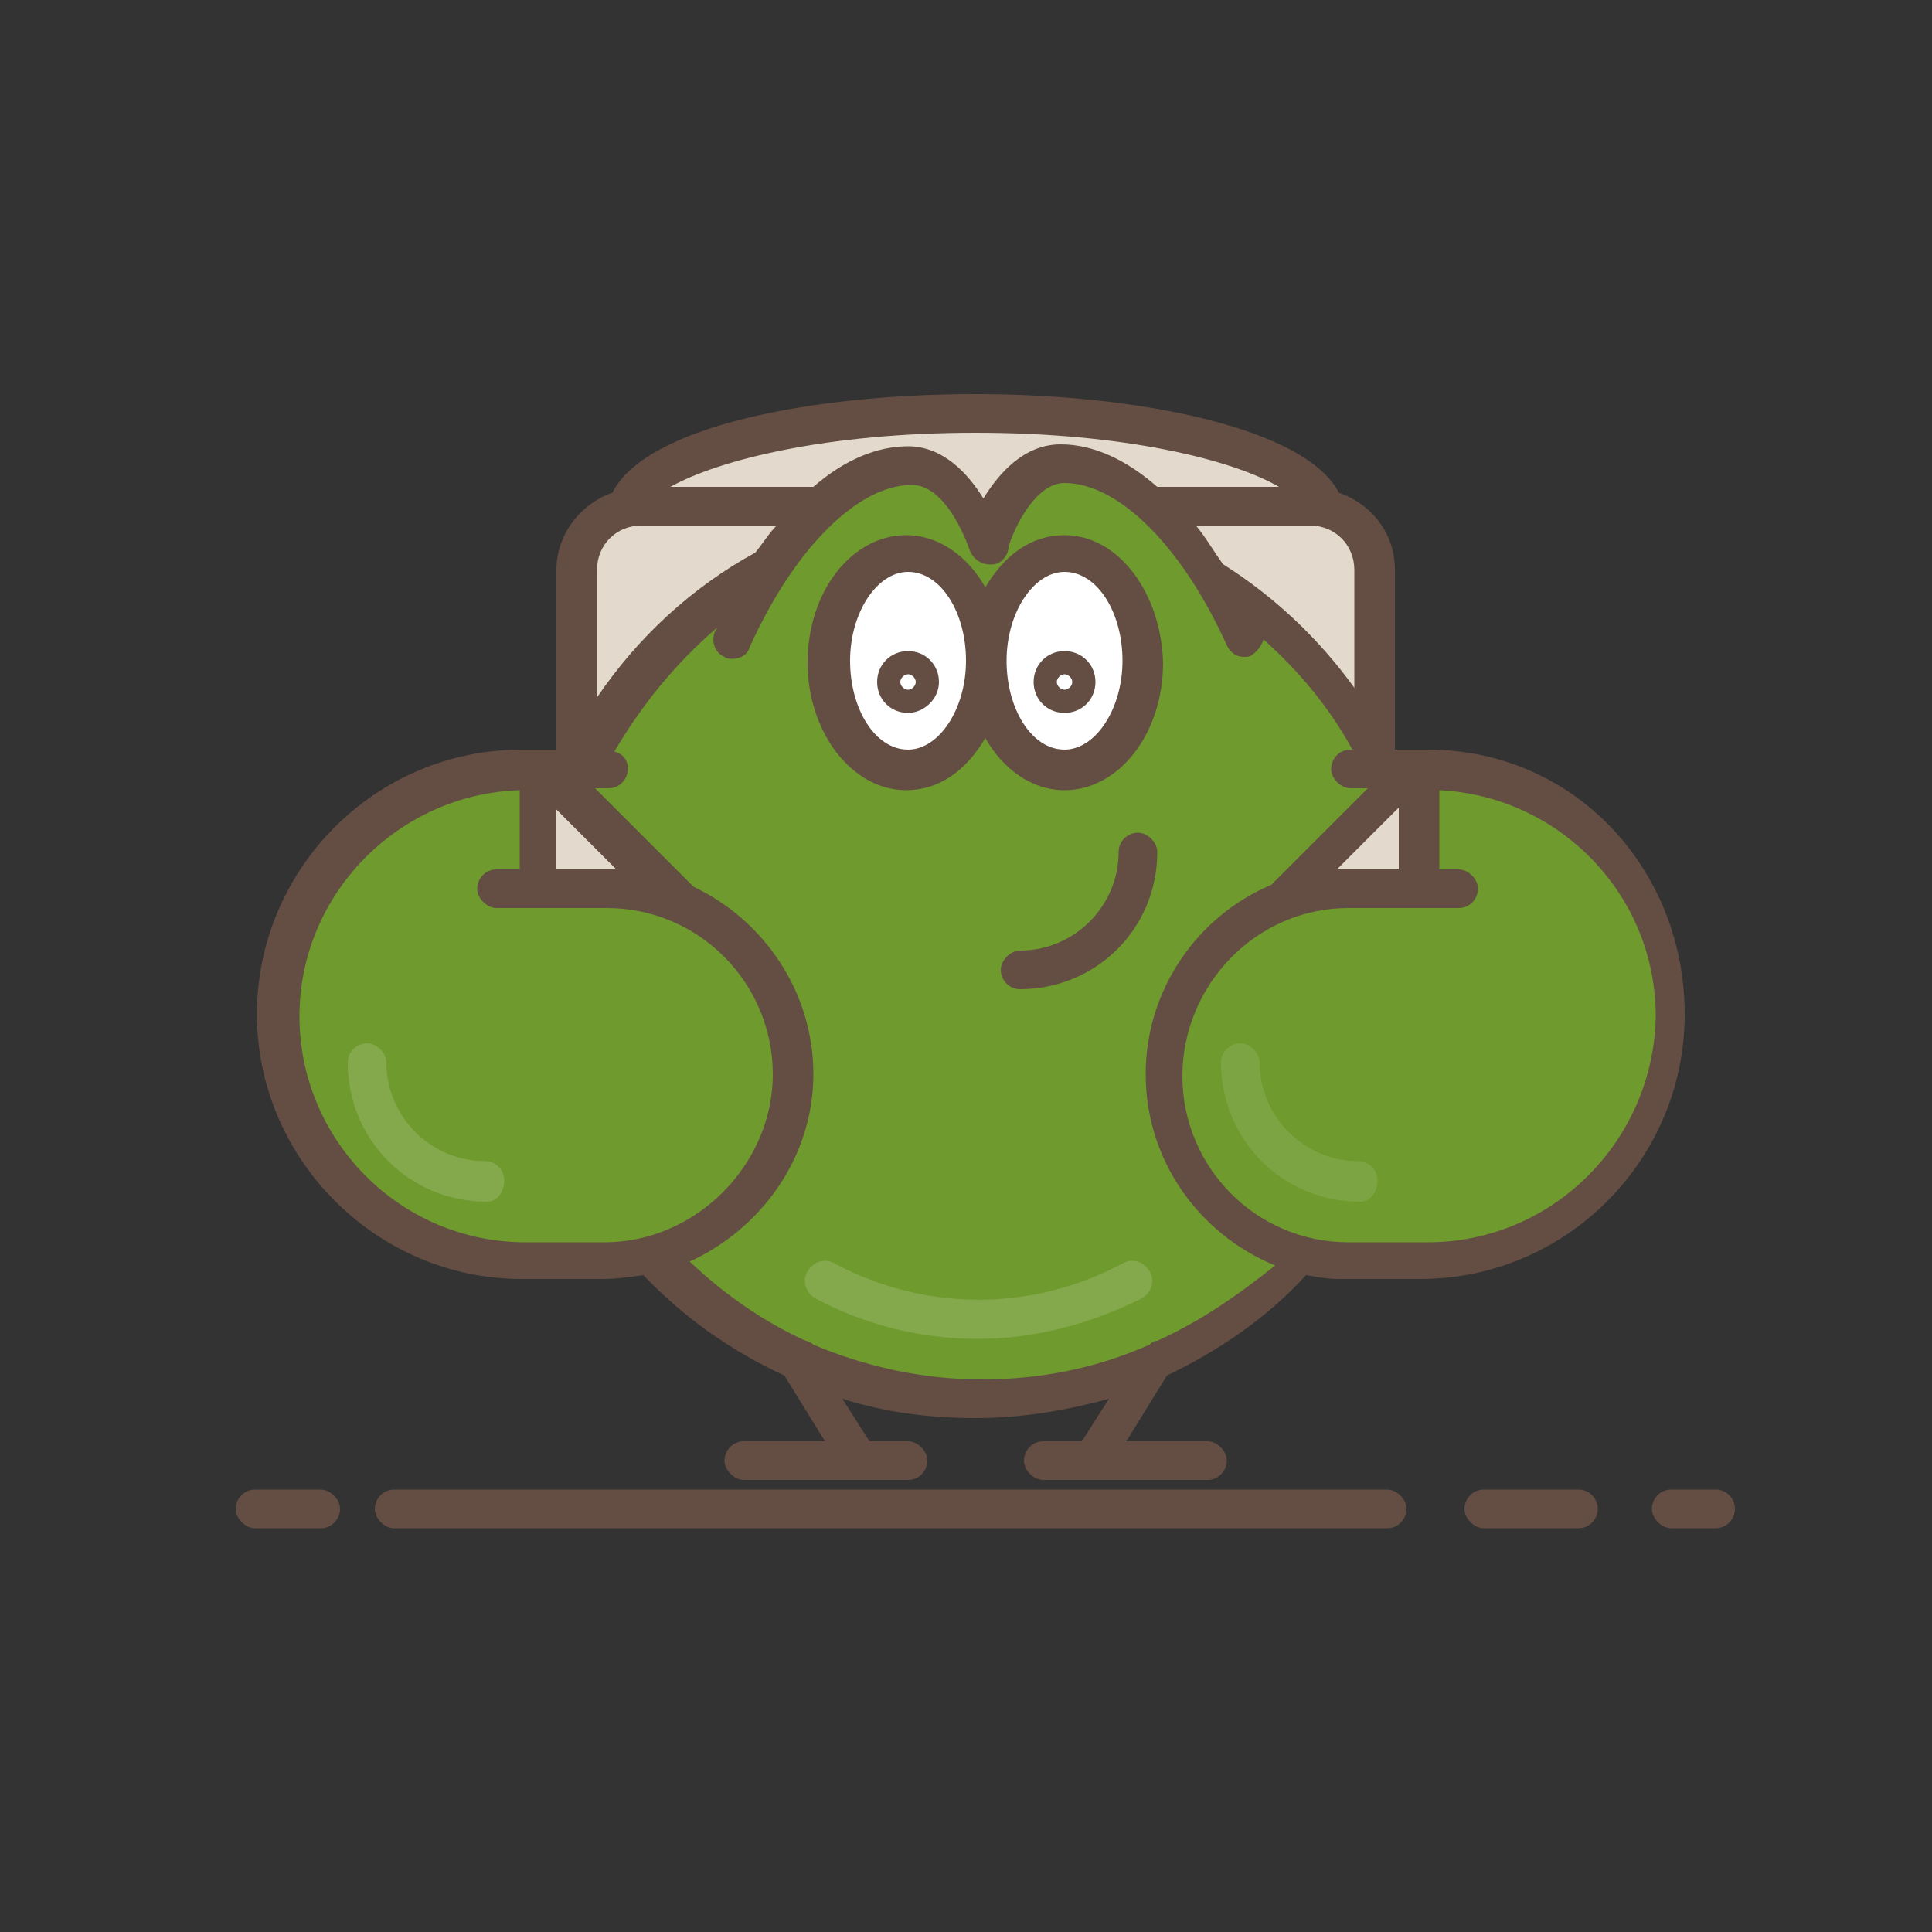 <?xml version="1.0" encoding="utf-8"?>
<!-- Generator: Adobe Illustrator 19.2.0, SVG Export Plug-In . SVG Version: 6.00 Build 0)  -->
<svg version="1.1" id="Capa_1" xmlns="http://www.w3.org/2000/svg" xmlns:xlink="http://www.w3.org/1999/xlink" x="0px" y="0px"
	 width="100px" height="100px" viewBox="0 0 100 100" enable-background="new 0 0 100 100" xml:space="preserve">
<rect x="0" y="0" width="100" height="100" fill="#333333" stroke="none"/>
<path class="dashboard_main_color" fill="#6F9A2E" d="M73.9,39.9h-2.4c-1.9-4.1-5-7.5-8.9-9.9c-2.2-3.6-5-5.9-7.7-5.9c-1.6,0-2.7,1.5-3.3,2.6c-0.3,0-0.6,0-0.9,0
	c-0.1,0-0.3,0-0.4,0c-0.6-1.2-1.7-2.5-3.2-2.5c-2.5,0-5.1,2-7.2,5.3c-4.3,2.3-7.8,6-9.9,10.5h-2.8c-7,0-12.7,5.7-12.7,12.7v0
	c0,7,5.7,12.7,12.7,12.7h6.9c4.2,4.4,10.1,7.2,16.7,7.2s12.5-2.8,16.7-7.2h6.5c7,0,12.7-5.7,12.7-12.7v0
	C86.6,45.5,80.9,39.9,73.9,39.9z"/>
<g>
	<path fill="#644E43" d="M71.8,77.1H20.4c-0.6,0-1,0.5-1,1s0.5,1,1,1h51.4c0.6,0,1-0.5,1-1S72.3,77.1,71.8,77.1z"/>
	<path fill="#644E43" d="M16.6,77.1h-3.4c-0.6,0-1,0.5-1,1s0.5,1,1,1h3.4c0.6,0,1-0.5,1-1S17.1,77.1,16.6,77.1z"/>
	<path fill="#644E43" d="M81.7,77.1h-4.9c-0.6,0-1,0.5-1,1s0.5,1,1,1h4.9c0.6,0,1-0.5,1-1S82.3,77.1,81.7,77.1z"/>
	<path fill="#644E43" d="M88.8,77.1h-2.3c-0.6,0-1,0.5-1,1s0.5,1,1,1h2.3c0.6,0,1-0.5,1-1S89.4,77.1,88.8,77.1z"/>
</g>
<path fill="#E3DACD" d="M73,39.9l-0.7,0.7l-1.2-11c0-1.7-1.3-3.1-3-3.3c-1.8-2.8-9-4.8-17.6-4.8s-15.7,2.1-17.6,4.8
	c-1.7,0.1-3,1.5-3,3.3v9.3l-0.7,2l-1-1h-0.4v6.3h7.4l-5.3-4.6l0.7-2.5l3.6-5.4l4.7-3.2l5.5-5.9l4.1,0l2.5,2.7l2.4-2.7l3.6,0l6.2,6.6
	l6.9,5.9l1.5,4.3l-5.7,5h7.5v-6.3H73z"/>
<path fill="none" stroke="#644E43" stroke-width="2.018" stroke-linecap="round" stroke-linejoin="round" stroke-miterlimit="10" d="
	M42.1,44.2"/>
<path fill="#644E43" d="M52.8,51.2c-0.6,0-1-0.5-1-1s0.5-1,1-1c2.8,0,5.1-2.3,5.1-5.1c0-0.6,0.5-1,1-1s1,0.5,1,1
	C59.9,48.1,56.7,51.2,52.8,51.2z"/>
<ellipse fill="#FFFFFF" cx="47" cy="34.3" rx="4.1" ry="5.6"/>
<ellipse fill="#FFFFFF" cx="55.1" cy="34.3" rx="4.1" ry="5.6"/>
<path fill="#644E43" d="M55.1,27.7c-1.7,0-3.1,1-4.1,2.7c-0.9-1.6-2.4-2.7-4.1-2.7c-2.8,0-5.1,2.9-5.1,6.6c0,3.6,2.3,6.6,5.1,6.6
	c1.7,0,3.1-1,4.1-2.7c0.9,1.6,2.4,2.7,4.1,2.7c2.8,0,5.1-2.9,5.1-6.6C60.1,30.7,57.9,27.7,55.1,27.7z M47,38.8c-1.7,0-3-2.1-3-4.6
	s1.4-4.6,3-4.6c1.7,0,3,2.1,3,4.6S48.6,38.8,47,38.8z M55.1,38.8c-1.7,0-3-2.1-3-4.6s1.4-4.6,3-4.6c1.7,0,3,2.1,3,4.6
	S56.7,38.8,55.1,38.8z"/>
<path fill="#644E43" d="M47,36.9c-0.9,0-1.6-0.7-1.6-1.6c0-0.9,0.7-1.6,1.6-1.6s1.6,0.7,1.6,1.6C48.6,36.2,47.8,36.9,47,36.9z
	 M47,34.9c-0.2,0-0.4,0.2-0.4,0.4c0,0.2,0.2,0.4,0.4,0.4s0.4-0.2,0.4-0.4C47.4,35.1,47.2,34.9,47,34.9z"/>
<path fill="#644E43" d="M55.1,36.9c-0.9,0-1.6-0.7-1.6-1.6c0-0.9,0.7-1.6,1.6-1.6s1.6,0.7,1.6,1.6C56.7,36.2,56,36.9,55.1,36.9z
	 M55.1,34.9c-0.2,0-0.4,0.2-0.4,0.4c0,0.2,0.2,0.4,0.4,0.4s0.4-0.2,0.4-0.4C55.5,35.1,55.3,34.9,55.1,34.9z"/>
<path opacity="0.1" fill="#FFFFFF" d="M70.4,62.2c-4,0-7.2-3.2-7.2-7.2c0-0.6,0.5-1,1-1s1,0.5,1,1c0,2.8,2.3,5.1,5.1,5.1
	c0.6,0,1,0.5,1,1S71,62.2,70.4,62.2z"/>
<path opacity="0.15" fill="#FFFFFF" d="M25.2,62.2c-4,0-7.2-3.2-7.2-7.2c0-0.6,0.5-1,1-1s1,0.5,1,1c0,2.8,2.3,5.1,5.1,5.1
	c0.6,0,1,0.5,1,1S25.8,62.2,25.2,62.2z"/>
<path opacity="0.15" fill="#FFFFFF" d="M50.6,69.3c-2.9,0-5.8-0.7-8.4-2.1c-0.5-0.3-0.7-0.9-0.4-1.4c0.3-0.5,0.9-0.7,1.4-0.4
	c4.7,2.5,10.2,2.5,14.9,0c0.5-0.3,1.1-0.1,1.4,0.4s0.1,1.1-0.4,1.4C56.3,68.6,53.4,69.3,50.6,69.3z"/>
<path fill="#644E43" d="M41.4,26.9"/>
<path fill="#644E43" d="M38.2,32.4c0.1-0.2,4.7-7.1,4.7-7.1"/>
<path fill="#644E43" d="M73.9,38.8h-0.5H73h-0.8v-9.3c0-1.9-1.2-3.4-2.9-4c-1.7-3.3-10.2-5.1-18.8-5.1s-17.1,1.7-18.8,5.1
	c-1.7,0.6-2.9,2.2-2.9,4v9.3h-0.7h-0.4h-0.7c-7.6,0-13.7,6.2-13.7,13.7s6.2,13.7,13.7,13.7h4.1h0.1c0,0,0,0,0,0
	c0.7,0,1.4-0.1,2.1-0.2c2.1,2.2,4.5,3.9,7.3,5.2l2.1,3.4h-4.2c-0.6,0-1,0.5-1,1s0.5,1,1,1h8.5c0.6,0,1-0.5,1-1s-0.5-1-1-1h-2
	l-1.4-2.2c2.2,0.7,4.5,1,6.9,1c2.4,0,4.7-0.4,6.9-1l-1.4,2.2h-2c-0.6,0-1,0.5-1,1s0.5,1,1,1h8.5c0.6,0,1-0.5,1-1s-0.5-1-1-1h-4.2
	l2.1-3.4c2.7-1.3,5.2-3,7.2-5.2c0.6,0.1,1.1,0.2,1.7,0.2c0,0,0,0,0,0h0.1h4.1c7.6,0,13.7-6.2,13.7-13.7S81.5,38.8,73.9,38.8z
	 M72.4,41.8V45h-2.7c-0.2,0-0.3,0-0.5,0L72.4,41.8z M70.1,29.5v6.1c-1.8-2.5-4.1-4.7-6.8-6.4c-0.5-0.7-0.9-1.4-1.4-2h5.9
	C69.1,27.2,70.1,28.2,70.1,29.5z M50.5,22.4c7.7,0,13.3,1.4,15.7,2.8h-6.3c-1.6-1.4-3.3-2.2-5-2.2c-1.9,0-3.2,1.5-4,2.8
	c-0.8-1.3-2.1-2.7-3.9-2.7c-1.6,0-3.3,0.7-4.9,2.1h-7.4C37.2,23.8,42.8,22.4,50.5,22.4z M30.9,29.5c0-1.3,1-2.3,2.3-2.3h7
	c-0.4,0.4-0.7,0.9-1.1,1.4c-3.3,1.8-6.1,4.4-8.2,7.5V29.5z M38.1,30.4C38.1,30.4,38,30.4,38.1,30.4C38,30.4,38,30.4,38.1,30.4
	L38.1,30.4z M28.8,41.9l3.1,3.1c-0.2,0-0.4,0-0.6,0h-2.5V41.9z M31.3,64.3h-4.1c-6.5,0-11.7-5.3-11.7-11.7c0-6.3,5.1-11.5,11.4-11.7
	V45h-1.2c-0.6,0-1,0.5-1,1s0.5,1,1,1h5.7c4.8,0,8.6,3.9,8.6,8.6S36,64.3,31.3,64.3z M59.9,69.4c-0.2,0-0.3,0.1-0.4,0.2
	c-2.7,1.2-5.6,1.8-8.7,1.8c-3.1,0-6.1-0.7-8.7-1.8c-0.1-0.1-0.3-0.2-0.4-0.2c-2.2-1-4.2-2.4-6-4.1c3.7-1.7,6.4-5.4,6.4-9.7
	c0-4.3-2.6-8-6.2-9.7l-5.1-5.1c0,0,0,0,0,0h0.7c0.6,0,1-0.5,1-1c0-0.5-0.3-0.8-0.7-0.9c1.4-2.4,3.2-4.6,5.3-6.4
	c0,0.1-0.1,0.2-0.1,0.2c-0.2,0.5,0,1.1,0.5,1.3c0.1,0.1,0.3,0.1,0.4,0.1c0.4,0,0.8-0.2,0.9-0.6c2.3-5.1,5.6-8.4,8.4-8.4
	c1.9,0,3,3.4,3,3.4c0.2,0.5,0.7,0.8,1.3,0.7c0.4-0.1,0.7-0.5,0.7-0.9c0.3-1,1.4-3.3,2.9-3.3c2.8,0,6.1,3.3,8.4,8.4
	c0.2,0.4,0.5,0.6,0.9,0.6c0.1,0,0.3,0,0.4-0.1c0.3-0.2,0.5-0.5,0.6-0.8c1.8,1.6,3.4,3.5,4.6,5.7h-0.1c-0.6,0-1,0.5-1,1s0.5,1,1,1
	h0.9l-5,5c-3.8,1.6-6.5,5.4-6.5,9.8c0,4.5,2.8,8.3,6.7,9.9C64,67.1,62.1,68.4,59.9,69.4z M73.9,64.3h-4.1c-4.8,0-8.6-3.9-8.6-8.6
	S65,47,69.8,47h5.7c0.6,0,1-0.5,1-1s-0.5-1-1-1h-1v-4.1c6.2,0.3,11.2,5.4,11.2,11.7C85.6,59,80.4,64.3,73.9,64.3z"/>
</svg>
